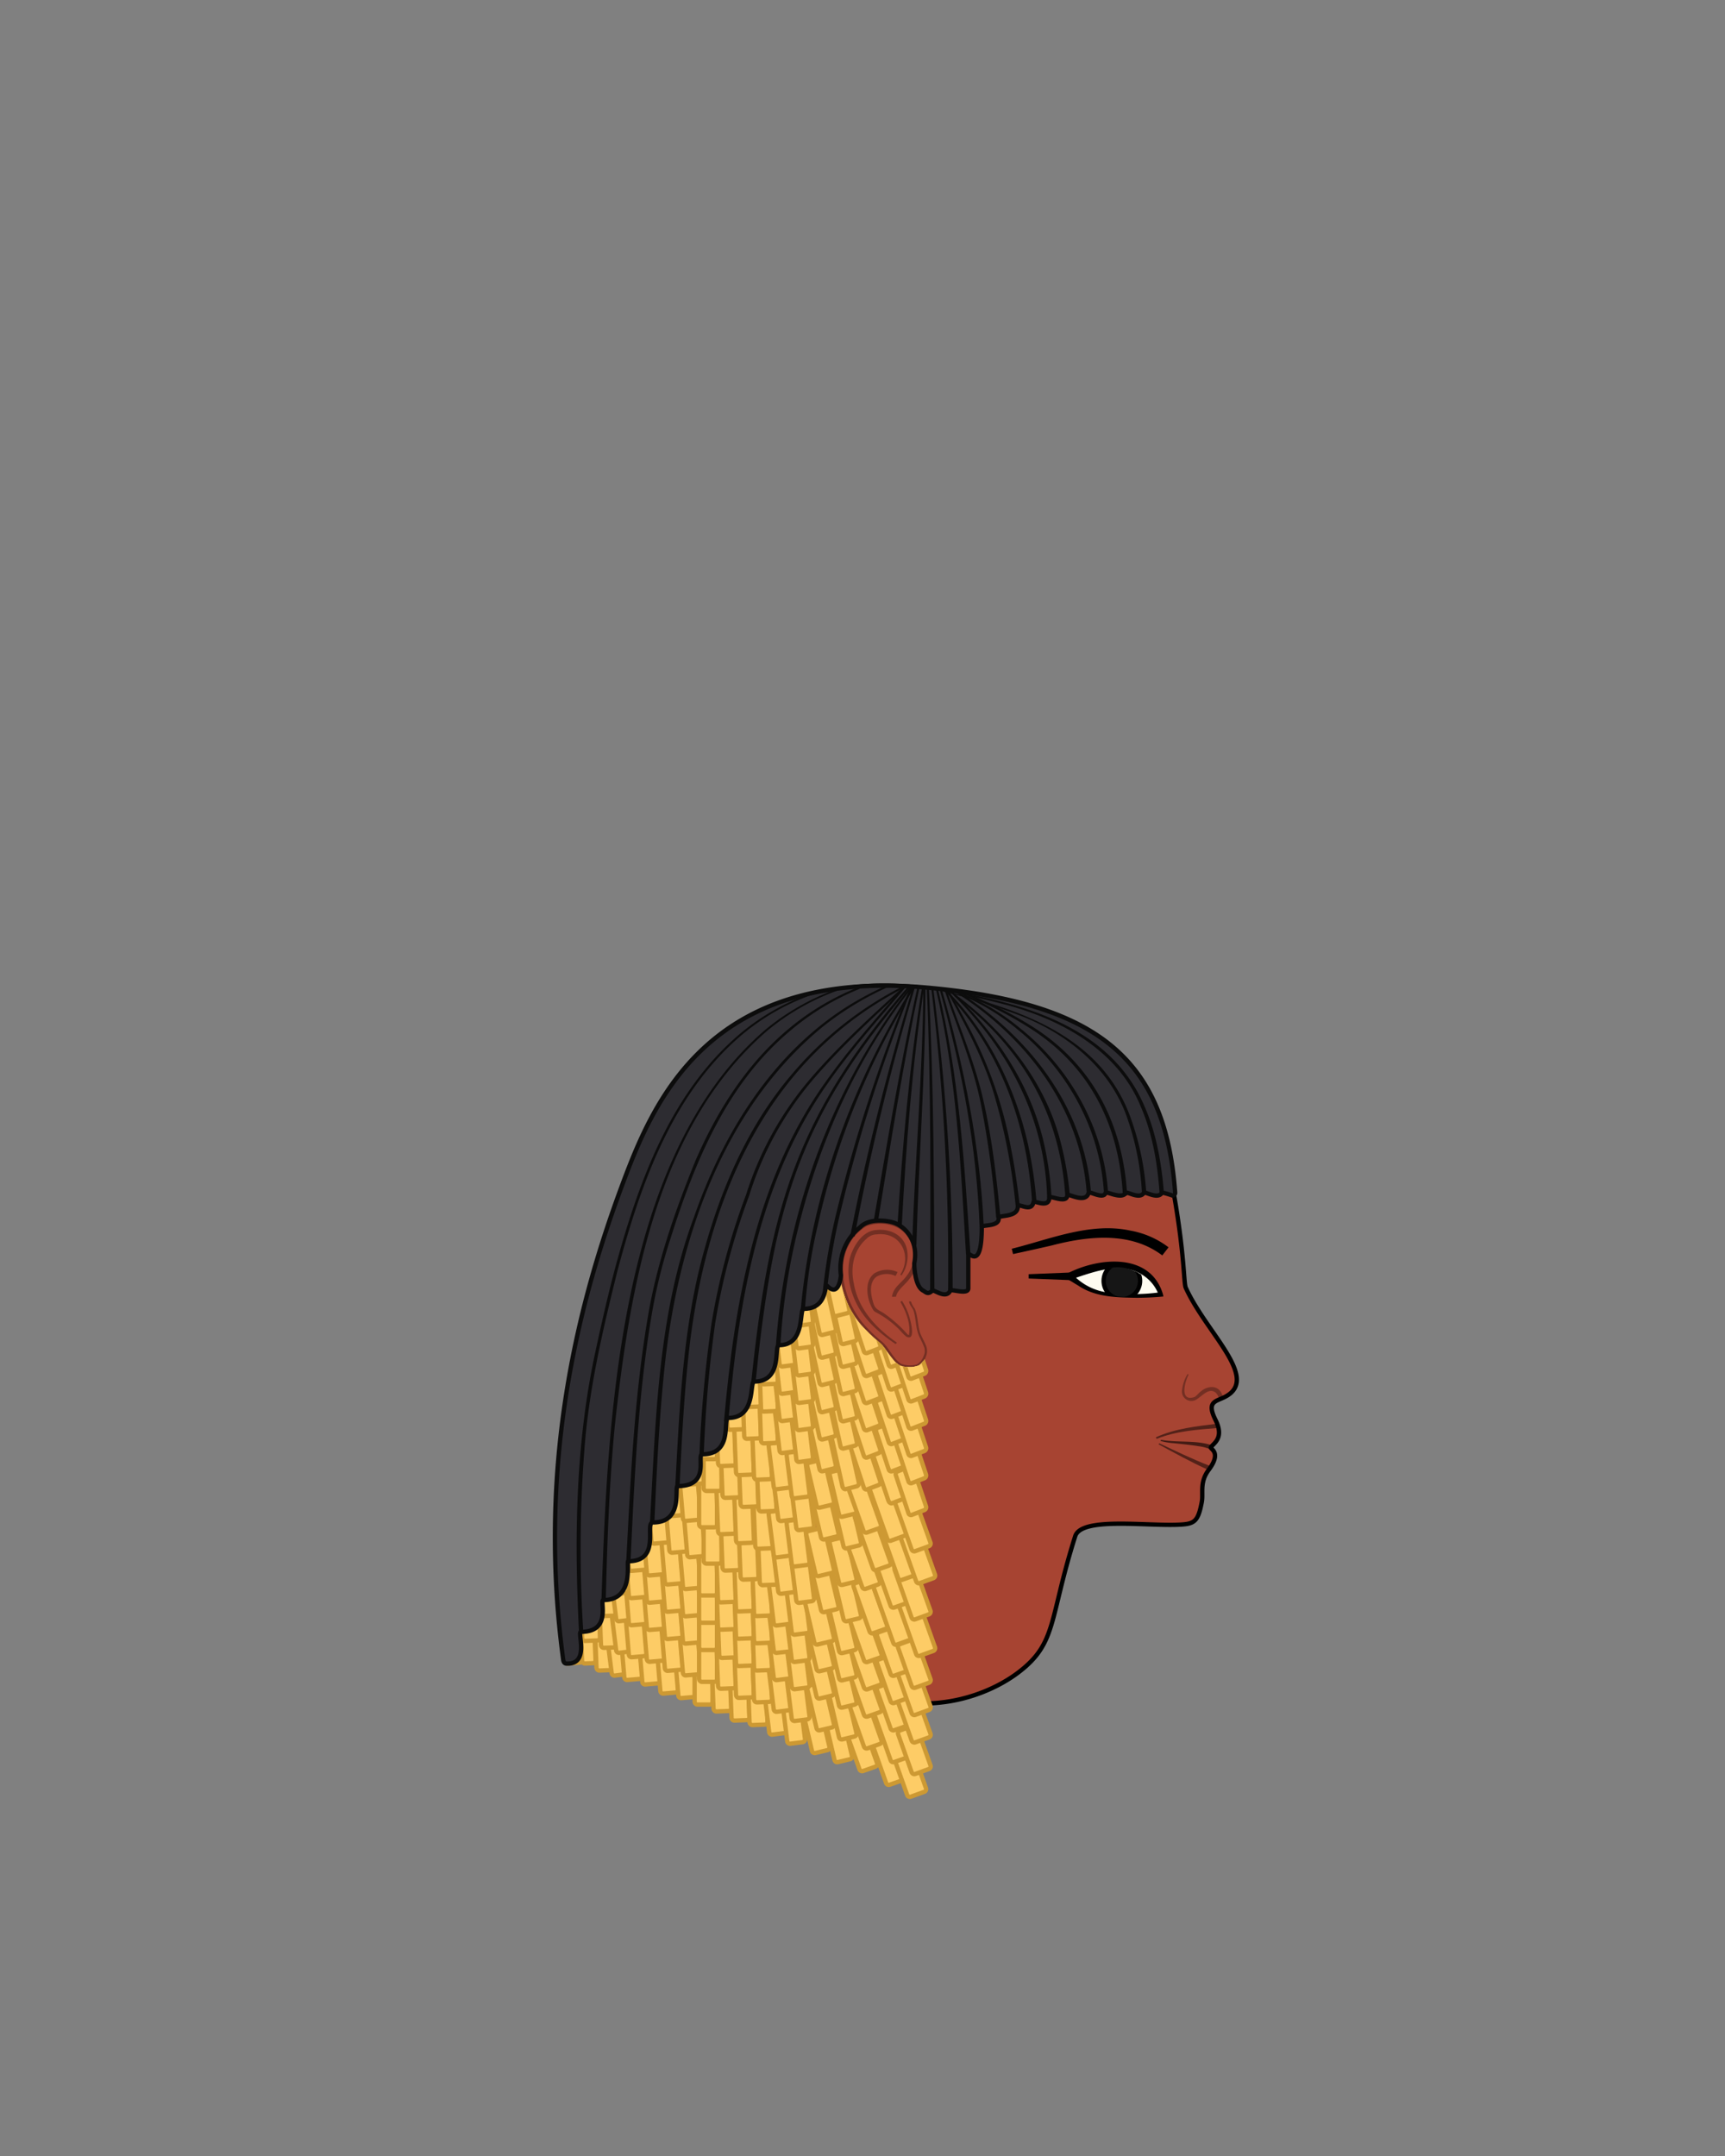 <svg xmlns="http://www.w3.org/2000/svg" xmlns:xlink="http://www.w3.org/1999/xlink" viewBox="0 0 400 500"><rect x="0" y="0" width="400" height="500" fill="#808080" stroke="none"/><defs><style>.cls-1{fill:none;}.cls-2{fill:#a74432;}.cls-2,.cls-8{stroke:#000;}.cls-10,.cls-11,.cls-2,.cls-8{stroke-miterlimit:10;}.cls-3{opacity:0.6;}.cls-4{opacity:0.5;}.cls-5{opacity:0.31;}.cls-6{fill:#fefcf0;}.cls-7{clip-path:url(#clip-path);}.cls-8{fill:#161616;}.cls-9{clip-path:url(#clip-path-2);}.cls-10{fill:#fdcc66;stroke:#cd9933;}.cls-11{fill:#2d2c31;stroke:#0c0c0c;}.cls-12{fill:#0c0c0c;}</style><clipPath id="clip-path"><path class="cls-1" d="M248,296s8.87-2.34,11.62-2.11c6.34.53,9.51,6.34,9.51,6.34s-8.45,1.59-14.79-.53C252.63,299.11,248,296,248,296Z"/></clipPath><clipPath id="clip-path-2"><path class="cls-1" d="M118.5,392.27l73.61-108.58,6.27,1.2c-1.84,1.84-5.58,6.41-2.53,15.65,1.77,5.37,5.56,8.63,7.6,10.37.39.34.7.61.91.81a15.37,15.37,0,0,1,1.31,1.72c1,1.34,1.94,2.74,3,3.22a5.78,5.78,0,0,0,2.22.37,5.25,5.25,0,0,0,2.14-.38,5.1,5.1,0,0,0,2-3l1.17.27,3.62,111.58Z"/></clipPath></defs><g id="Layer_2" data-name="Layer 2"><g id="Male_Poses" data-name="Male Poses"><g id="Head_copy_3" data-name="Head copy 3"><path id="head_round" data-name="head round" class="cls-2" d="M249.32,356.27c1.42-4.51,16.16-2.33,24.07-2.68,3.58-.16,4.42-.67,5.29-5.28.38-2.05-.56-4.55,1.58-7.4,3.17-4.23.23-4.83.53-5.29.61-.92,3.17-2.11,1.06-6.34s0-4.22,2.11-5.28c8.45-4.23-4.23-14.8-9-25.36-.49-1.08-.25-7.25-2.65-21.14-3.65-21.17-5.28-27.48-22.19-38-10.4-6.51-29.07-10.23-41.34-10.83-10.59-.52-20.43.94-29.46,6.6-8.51,5.32-12.69,9.51-19,21.13-8,14.75-7.1,31.95-.14,46.35,3.54,7.32,9.29,13.61,14.21,20.23,4.29,5.76,9.12,11.15,13.11,17.1a11.64,11.64,0,0,1,1.41,8.14c-1.94,8.73-4,15.8-6.39,24.43,0,3.17,4.22,10.57,11.62,15.85,15.5,11.08,33,6.18,42-.64S243.21,375.61,249.32,356.27Z"/><g id="face"><g id="mouth"><g class="cls-3"><path d="M269.23,333.91c3.82.72,8,0,11.78,1.27l-.44.89a11.14,11.14,0,0,0-2.69-.69c-1.67-.28-4.12-.52-5.83-.7a15.57,15.57,0,0,1-2.95-.51l.13-.26Z"/></g><g class="cls-4"><path d="M280.07,340.84c-3.91-1.77-7.63-3.84-11.4-5.88l.13-.25c3.84,1.81,7.7,3.68,11.65,5.21l-.38.92Z"/></g><g class="cls-4"><path d="M282.47,331.16c-4.78.39-9.78.7-14.27,2.53l-.18-.36c4.5-2.05,9.51-2.57,14.38-3.17l.07,1Z"/></g></g><g class="cls-5"><path d="M275.63,318.78c-.92,1.75-2.15,6.33,1.32,5.22.51-.25.94-.9,1.44-1.26,1.51-1.35,3.95-1.67,4.93.5a3.14,3.14,0,0,1,.32,1.18h-1a2.55,2.55,0,0,0-.7-1.41c-1.65-1.4-3.28.92-4.7,1.66a2.19,2.19,0,0,1-3.16-2.14,9.26,9.26,0,0,1,1.3-3.88l.25.13Z"/></g><path d="M269.49,291.13c-7.33-5.55-17.14-4.51-25.58-2.3-3,.69-6,1.36-9,2l-.3-1.23c8.8-2.19,18.29-6.23,27.5-4.21a20.54,20.54,0,0,1,8.86,3.88l-1.47,1.89Z"/><g id="eye"><path class="cls-6" d="M248,296s6.85-3,11.62-2.64c7.93.53,9.51,6.87,9.51,6.87a48,48,0,0,1-14.79-.53C251.74,299.09,248,296,248,296Z"/><path d="M247.22,295.88c.08-.43.46-.65.84-.83,7.22-3.5,18.72-4.44,21.59,5.05l.13.57c-2.06.21-4.11.29-6.16.3-4.67-.06-9.67-.13-13.66-2.87-.75-.44-1.54-.94-2.29-1.38a.89.89,0,0,1-.45-.84Zm1.62.23a.72.72,0,0,0-.24-.68,5.55,5.55,0,0,0,.42.42,13.44,13.44,0,0,0,9.08,4,44,44,0,0,0,11-.17l-.42.61a9.1,9.1,0,0,0-3.46-4.43c-5-3.46-11.28-1-16.52.73l-.17.06-.09,0a.72.72,0,0,0,.4-.61Z"/><polygon points="238.52 295.5 248.03 295.12 248.03 296.87 238.52 296.5 238.52 295.5 238.52 295.5"/><g class="cls-7"><circle class="cls-8" cx="260.14" cy="297.05" r="4.23"/></g></g><g id="ear"><g class="cls-5"><path d="M206.84,300.75c.27-2.18,2.07-3.12,3.23-4.65a7.58,7.58,0,0,0,.26-9.44c-2-2.85-6.22-3.45-9.33-2.32a10.73,10.73,0,0,0-3.7,3.55c-3.8,6.16-1.21,14.5,3.33,19.58a38.12,38.12,0,0,0,3.91,3.7c1.71,1.49,2.49,3.8,4.35,5.08a5.65,5.65,0,0,0,3.74.16,3.6,3.6,0,0,0,1.53-1.9,2.68,2.68,0,0,0,0-2.42c-.31-.82-.77-1.6-1.13-2.45-.67-1.74-.63-3.59-1.09-5.34-.22-1-1-1.43-1.15-2.49h.44a6.08,6.08,0,0,0,.89,1.68c.83,1.88.61,4.09,1.37,5.95.35.81.81,1.6,1.16,2.46a3.28,3.28,0,0,1,0,2.82,4,4,0,0,1-1.82,2.2,6.46,6.46,0,0,1-2.82.23c-2-.09-3.11-2.08-4.18-3.5-1.51-2.32-3.92-3.62-5.69-5.74A21.21,21.21,0,0,1,197,303.4c-2.38-4.87-3.44-11.13-.35-15.94a11.29,11.29,0,0,1,4-3.88c3.56-1.32,8-.6,10.36,2.54a8.51,8.51,0,0,1-.23,10.6c-.95,1.27-2.77,2.5-3,4Z"/></g><g class="cls-5"><path d="M207.65,295.91a4.8,4.8,0,0,0-4.42.18c-1.8,1.36-1.32,4.16-.72,6.08.45,1.63,1.5,1.69,2.66,2.54a30,30,0,0,1,5.29,4.77.65.65,0,0,0,.32.11c-.05,0-.07,0,0,0,.44-2.57-.7-5.46-2-7.67l.37-.25a13.93,13.93,0,0,1,1.73,3.76c.29.95,1.55,5.7-.7,4.55-.87-.64-1.43-1.5-2.22-2.19a21.94,21.94,0,0,0-4.89-3.48,1.54,1.54,0,0,1-.51-.4c-1.53-2.31-2.35-6.72.21-8.62a5.72,5.72,0,0,1,5.36-.28l-.44.89Z"/></g><g class="cls-5"><path d="M208.78,295.57c2.81-4.44,0-10-5.51-9.3a3.39,3.39,0,0,0-2.33,1c-3,2.62-3.78,6.62-2.95,10.39,1,5.93,5.25,10.43,10,13.72l-.32.32c-3.16-2.16-6.39-4.79-8.44-8.25s-3.06-7.71-2.17-11.67c.79-2.82,2.94-6.31,6.08-6.52,3.33-.42,6.62,1.27,7.21,4.7a7.78,7.78,0,0,1-1.32,5.84l-.29-.23Z"/></g></g></g><g id="noble_wig_1" data-name="noble wig 1"><g id="wig_1_-_big_strands" data-name="wig 1 - big strands"><g class="cls-9"><g id="gold_beads_backup" data-name="gold beads backup"><g id="gold_bead_row" data-name="gold bead row"><path class="cls-10" d="M133.63,374.9l-2.86.25a.64.64,0,0,0-.58.71l.8,9.36a.64.64,0,0,0,.69.59l2.86-.25a.65.65,0,0,0,.59-.7l-.8-9.37A.65.65,0,0,0,133.63,374.9Z"/><rect class="cls-10" x="134.75" y="375.06" width="3.13" height="10.7" rx="0.64" transform="translate(-14.93 5.69) rotate(-2.27)"/><rect class="cls-10" x="138.1" y="376.68" width="4.15" height="10.7" rx="0.64" transform="translate(-14.99 5.84) rotate(-2.27)"/><path class="cls-10" d="M144.06,377.6l-2.83.36a.65.65,0,0,0-.56.74l1.17,9.31a.65.65,0,0,0,.73.57l2.82-.36a.67.67,0,0,0,.57-.74l-1.17-9.31A.65.65,0,0,0,144.06,377.6Z"/><path class="cls-10" d="M147.42,378.69l-2.86.25a.64.64,0,0,0-.58.7l.79,9.36a.66.66,0,0,0,.7.6l2.86-.25a.65.65,0,0,0,.58-.71l-.8-9.36A.64.64,0,0,0,147.42,378.69Z"/><path class="cls-10" d="M151.59,379.74l-2.85.25a.65.65,0,0,0-.59.71l.8,9.36a.64.64,0,0,0,.7.59l2.85-.25a.64.64,0,0,0,.59-.7l-.8-9.36A.65.65,0,0,0,151.59,379.74Z"/><path class="cls-10" d="M155.77,381.85l-2.86.25a.64.64,0,0,0-.58.7l.8,9.37a.65.65,0,0,0,.69.59l2.86-.25a.65.65,0,0,0,.58-.71l-.8-9.36A.64.64,0,0,0,155.77,381.85Z"/><path class="cls-10" d="M159.94,382.9l-2.85.25a.65.65,0,0,0-.59.71l.8,9.36a.64.64,0,0,0,.7.59l2.85-.25a.64.64,0,0,0,.59-.7l-.8-9.36A.65.65,0,0,0,159.94,382.9Z"/><rect class="cls-10" x="161.07" y="384.61" width="4.15" height="10.7" rx="0.64"/><rect class="cls-10" x="165.24" y="386.17" width="4.15" height="10.7" rx="0.64" transform="translate(-15.35 6.92) rotate(-2.27)"/><rect class="cls-10" x="169.42" y="388.28" width="4.15" height="10.7" rx="0.64" transform="translate(-15.43 7.09) rotate(-2.27)"/><rect class="cls-10" x="173.6" y="389.33" width="4.15" height="10.7" rx="0.64" transform="translate(-15.47 7.25) rotate(-2.27)"/><path class="cls-10" d="M180.59,391.3l-2.82.36a.67.67,0,0,0-.57.74l1.17,9.31a.65.65,0,0,0,.73.57l2.83-.36a.65.65,0,0,0,.56-.74l-1.17-9.31A.65.65,0,0,0,180.59,391.3Z"/><path class="cls-10" d="M184.77,393.41l-2.83.36a.66.66,0,0,0-.56.74l1.17,9.31a.65.65,0,0,0,.73.57l2.82-.36a.67.67,0,0,0,.57-.74L185.5,394A.65.65,0,0,0,184.77,393.41Z"/><path class="cls-10" d="M189.41,395.47l-2.78.66a.66.66,0,0,0-.48.79l2.14,9.14a.65.65,0,0,0,.79.48l2.77-.66a.65.65,0,0,0,.48-.79L190.19,396A.64.64,0,0,0,189.41,395.47Z"/><path class="cls-10" d="M194.63,397.58l-2.78.66a.66.66,0,0,0-.48.79l2.14,9.13a.65.65,0,0,0,.79.49l2.77-.66a.65.65,0,0,0,.48-.79l-2.14-9.14A.64.64,0,0,0,194.63,397.58Z"/><path class="cls-10" d="M199.39,399.65l-2.84,1a.66.66,0,0,0-.39.84l3.14,8.83a.65.65,0,0,0,.83.4l2.84-1a.66.66,0,0,0,.4-.84L200.23,400A.65.65,0,0,0,199.39,399.65Z"/><path class="cls-10" d="M205.57,402.83l-2.84,1a.66.66,0,0,0-.39.84l3.14,8.84a.64.64,0,0,0,.83.39l2.85-1a.66.66,0,0,0,.39-.84l-3.14-8.83A.66.66,0,0,0,205.57,402.83Z"/><path class="cls-10" d="M210.75,405.47l-3.14,1.13a.67.67,0,0,0-.39.85l3.14,8.83a.65.65,0,0,0,.83.4l3.14-1.14a.66.66,0,0,0,.39-.84l-3.14-8.84A.64.64,0,0,0,210.75,405.47Z"/></g><g id="gold_bead_row-2" data-name="gold bead row"><path class="cls-10" d="M134.13,369.68l-3.34.29a.65.65,0,0,0-.58.71L131,380a.64.64,0,0,0,.69.59l3.34-.29a.66.66,0,0,0,.59-.71l-.8-9.36A.65.65,0,0,0,134.13,369.68Z"/><rect class="cls-10" x="134.77" y="369.81" width="4.15" height="10.7" rx="0.64" transform="translate(-14.73 5.7) rotate(-2.27)"/><rect class="cls-10" x="139.15" y="371.41" width="4.15" height="10.7" rx="0.64" transform="translate(-14.79 5.88) rotate(-2.27)"/><path class="cls-10" d="M145.1,372.33l-2.82.36a.67.67,0,0,0-.57.74l1.17,9.31a.66.66,0,0,0,.73.57l2.83-.36a.66.66,0,0,0,.56-.74l-1.17-9.31A.65.65,0,0,0,145.1,372.33Z"/><path class="cls-10" d="M148.46,373.42l-2.85.25a.64.64,0,0,0-.59.7l.8,9.36a.65.65,0,0,0,.7.6l2.85-.25a.66.66,0,0,0,.59-.71l-.8-9.36A.65.65,0,0,0,148.46,373.42Z"/><path class="cls-10" d="M152.64,374.47l-2.86.25a.66.66,0,0,0-.59.71l.8,9.36a.65.65,0,0,0,.7.59l2.86-.25a.64.64,0,0,0,.58-.7l-.8-9.36A.65.65,0,0,0,152.64,374.47Z"/><path class="cls-10" d="M156.81,376.58l-2.85.25a.65.65,0,0,0-.59.7l.8,9.37a.65.65,0,0,0,.7.59l2.85-.25a.65.65,0,0,0,.59-.71l-.8-9.36A.65.65,0,0,0,156.81,376.58Z"/><path class="cls-10" d="M161,377.63l-2.86.25a.64.64,0,0,0-.58.71l.8,9.36a.64.64,0,0,0,.69.59l2.86-.24a.66.66,0,0,0,.58-.71l-.8-9.36A.65.65,0,0,0,161,377.63Z"/><rect class="cls-10" x="162.11" y="379.34" width="4.15" height="10.7" rx="0.64"/><rect class="cls-10" x="166.29" y="380.9" width="4.15" height="10.7" rx="0.64" transform="translate(-15.14 6.96) rotate(-2.27)"/><rect class="cls-10" x="170.46" y="383.01" width="4.15" height="10.7" rx="0.64" transform="translate(-15.22 7.13) rotate(-2.27)"/><rect class="cls-10" x="174.64" y="384.06" width="4.15" height="10.7" rx="0.64" transform="translate(-15.26 7.29) rotate(-2.27)"/><path class="cls-10" d="M181.64,386l-2.83.36a.65.65,0,0,0-.56.74l1.17,9.31a.65.65,0,0,0,.73.57l2.82-.36a.67.67,0,0,0,.57-.74l-1.17-9.31A.66.66,0,0,0,181.64,386Z"/><path class="cls-10" d="M185.81,388.14l-2.82.36a.67.67,0,0,0-.57.74l1.17,9.31a.66.66,0,0,0,.73.57l2.83-.36a.66.66,0,0,0,.56-.74l-1.17-9.31A.65.65,0,0,0,185.81,388.14Z"/><path class="cls-10" d="M190.45,390.2l-2.77.66a.66.66,0,0,0-.49.79l2.15,9.14a.64.64,0,0,0,.78.48l2.77-.66a.66.66,0,0,0,.49-.79l-2.14-9.13A.65.65,0,0,0,190.45,390.2Z"/><path class="cls-10" d="M195.67,392.31l-2.77.66a.66.66,0,0,0-.49.79l2.15,9.13a.64.64,0,0,0,.78.49l2.77-.66a.66.66,0,0,0,.49-.79l-2.15-9.14A.64.64,0,0,0,195.67,392.31Z"/><path class="cls-10" d="M200.44,394.38l-2.85,1a.66.66,0,0,0-.39.84l3.14,8.83a.66.66,0,0,0,.84.4l2.84-1a.66.66,0,0,0,.39-.84l-3.14-8.84A.64.64,0,0,0,200.44,394.38Z"/><path class="cls-10" d="M206,395.81l-2.84,1a.66.66,0,0,0-.39.84l3.76,10.59a.65.65,0,0,0,.84.39l2.84-1a.66.66,0,0,0,.39-.84l-3.76-10.58A.66.66,0,0,0,206,395.81Z"/><path class="cls-10" d="M211.79,400.2l-3.14,1.13a.68.68,0,0,0-.39.85L211.4,411a.66.66,0,0,0,.84.4l3.13-1.14a.66.66,0,0,0,.4-.84l-3.15-8.84A.64.64,0,0,0,211.79,400.2Z"/></g><g id="gold_bead_row-3" data-name="gold bead row"><rect class="cls-10" x="139.15" y="364.04" width="4.15" height="10.7" rx="0.64" transform="translate(-14.49 5.87) rotate(-2.27)"/><path class="cls-10" d="M145.1,365l-2.82.36a.67.67,0,0,0-.57.74l1.17,9.31a.65.65,0,0,0,.73.57l2.83-.36a.66.66,0,0,0,.56-.74l-1.17-9.31A.65.65,0,0,0,145.1,365Z"/><path class="cls-10" d="M148.46,366l-2.85.25a.65.65,0,0,0-.59.7l.8,9.37a.65.65,0,0,0,.7.59l2.85-.25A.66.66,0,0,0,150,376l-.8-9.36A.65.65,0,0,0,148.46,366Z"/><path class="cls-10" d="M152.64,367.09l-2.86.25a.66.66,0,0,0-.59.71l.8,9.36a.65.65,0,0,0,.7.59l2.86-.24a.66.66,0,0,0,.58-.71l-.8-9.36A.65.65,0,0,0,152.64,367.09Z"/><path class="cls-10" d="M156.81,369.2l-2.85.25a.65.65,0,0,0-.59.71l.8,9.36a.64.64,0,0,0,.7.59l2.85-.25a.64.64,0,0,0,.59-.7l-.8-9.36A.66.66,0,0,0,156.81,369.2Z"/><path class="cls-10" d="M161,370.25l-2.86.25a.64.64,0,0,0-.58.71l.8,9.36a.65.65,0,0,0,.69.6l2.86-.25a.65.65,0,0,0,.58-.71l-.8-9.36A.65.65,0,0,0,161,370.25Z"/><rect class="cls-10" x="162.11" y="371.96" width="4.15" height="10.7" rx="0.64"/><rect class="cls-10" x="166.29" y="373.52" width="4.15" height="10.7" rx="0.64" transform="matrix(1, -0.04, 0.04, 1, -14.85, 6.95)"/><rect class="cls-10" x="170.46" y="375.63" width="4.15" height="10.7" rx="0.64" transform="translate(-14.93 7.12) rotate(-2.27)"/><rect class="cls-10" x="174.64" y="376.68" width="4.15" height="10.7" rx="0.64" transform="translate(-14.97 7.29) rotate(-2.27)"/><path class="cls-10" d="M181.64,378.65l-2.83.36a.65.65,0,0,0-.56.74l1.17,9.31a.65.65,0,0,0,.73.57l2.82-.36a.67.67,0,0,0,.57-.74l-1.17-9.31A.67.67,0,0,0,181.64,378.65Z"/><path class="cls-10" d="M185.81,380.76l-2.82.36a.67.67,0,0,0-.57.74l1.17,9.31a.65.65,0,0,0,.73.57l2.83-.36a.66.66,0,0,0,.56-.74l-1.17-9.31A.65.65,0,0,0,185.81,380.76Z"/><path class="cls-10" d="M190.45,382.82l-2.77.66a.67.67,0,0,0-.49.8l2.15,9.13a.65.65,0,0,0,.78.49l2.77-.67a.66.66,0,0,0,.49-.79l-2.14-9.13A.66.66,0,0,0,190.45,382.82Z"/><path class="cls-10" d="M195.67,384.93l-2.77.66a.66.66,0,0,0-.49.79l2.15,9.14a.64.64,0,0,0,.78.48l2.77-.66a.66.66,0,0,0,.49-.79l-2.15-9.13A.64.64,0,0,0,195.67,384.93Z"/><path class="cls-10" d="M200.44,387l-2.85,1a.66.66,0,0,0-.39.84l3.14,8.83a.65.65,0,0,0,.84.4l2.84-1a.66.66,0,0,0,.39-.84l-3.14-8.83A.65.65,0,0,0,200.44,387Z"/><path class="cls-10" d="M206.62,390.18l-2.84,1a.67.67,0,0,0-.4.85l3.14,8.83a.67.67,0,0,0,.84.4l2.84-1a.67.67,0,0,0,.39-.85l-3.14-8.83A.65.65,0,0,0,206.62,390.18Z"/><path class="cls-10" d="M211.79,392.82,208.65,394a.66.66,0,0,0-.39.84l3.14,8.83a.66.66,0,0,0,.84.4l3.13-1.14a.66.66,0,0,0,.4-.84l-3.15-8.83A.64.64,0,0,0,211.79,392.82Z"/></g><g id="gold_bead_row-4" data-name="gold bead row"><path class="cls-10" d="M145.1,358.63l-2.82.36a.66.66,0,0,0-.57.74l1.17,9.31a.66.66,0,0,0,.73.57l2.83-.37a.65.65,0,0,0,.56-.73l-1.17-9.31A.65.65,0,0,0,145.1,358.63Z"/><path class="cls-10" d="M148.46,359.72l-2.85.24a.65.65,0,0,0-.59.71l.8,9.36a.65.65,0,0,0,.7.6l2.85-.25a.66.66,0,0,0,.59-.71l-.8-9.36A.64.64,0,0,0,148.46,359.72Z"/><path class="cls-10" d="M152.64,360.77l-2.86.25a.66.66,0,0,0-.59.71l.8,9.36a.65.65,0,0,0,.7.59l2.86-.25a.65.65,0,0,0,.58-.71l-.8-9.36A.64.64,0,0,0,152.64,360.77Z"/><path class="cls-10" d="M156.81,362.88l-2.85.25a.64.64,0,0,0-.59.7l.8,9.36a.65.65,0,0,0,.7.6l2.85-.25a.65.65,0,0,0,.59-.71l-.8-9.36A.65.65,0,0,0,156.81,362.88Z"/><path class="cls-10" d="M161,363.93l-2.86.25a.64.64,0,0,0-.58.71l.8,9.36a.64.64,0,0,0,.69.59l2.86-.25a.64.64,0,0,0,.58-.7l-.8-9.36A.65.65,0,0,0,161,363.93Z"/><rect class="cls-10" x="162.11" y="365.64" width="4.15" height="10.7" rx="0.64"/><rect class="cls-10" x="166.29" y="367.2" width="4.15" height="10.7" rx="0.64" transform="translate(-14.6 6.95) rotate(-2.27)"/><rect class="cls-10" x="170.46" y="369.31" width="4.15" height="10.7" rx="0.64" transform="translate(-14.68 7.11) rotate(-2.27)"/><rect class="cls-10" x="174.64" y="370.36" width="4.15" height="10.7" rx="0.64" transform="translate(-14.72 7.28) rotate(-2.27)"/><path class="cls-10" d="M181.64,372.33l-2.83.36a.65.65,0,0,0-.56.74l1.17,9.31a.65.65,0,0,0,.73.57L183,383a.67.67,0,0,0,.57-.74l-1.17-9.31A.66.66,0,0,0,181.64,372.33Z"/><path class="cls-10" d="M185.81,374.44l-2.82.36a.66.66,0,0,0-.57.74l1.17,9.31a.66.66,0,0,0,.73.57l2.83-.37a.65.65,0,0,0,.56-.73L186.54,375A.65.65,0,0,0,185.81,374.44Z"/><path class="cls-10" d="M190.45,376.5l-2.77.66a.66.66,0,0,0-.49.79l2.15,9.13a.64.64,0,0,0,.78.49l2.77-.66a.66.66,0,0,0,.49-.79L191.24,377A.65.65,0,0,0,190.45,376.5Z"/><path class="cls-10" d="M195.67,378.6l-2.77.67a.66.66,0,0,0-.49.79l2.15,9.13a.64.64,0,0,0,.78.49l2.77-.66a.67.67,0,0,0,.49-.8l-2.15-9.13A.65.65,0,0,0,195.67,378.6Z"/><path class="cls-10" d="M200.44,380.67l-2.85,1a.68.68,0,0,0-.39.85l3.14,8.83a.66.66,0,0,0,.84.4l2.84-1a.67.67,0,0,0,.39-.85l-3.14-8.83A.65.65,0,0,0,200.44,380.67Z"/><path class="cls-10" d="M206.62,383.86l-2.84,1a.66.66,0,0,0-.4.84l3.14,8.84a.65.65,0,0,0,.84.39l2.84-1a.66.66,0,0,0,.39-.84l-3.14-8.83A.65.65,0,0,0,206.62,383.86Z"/><path class="cls-10" d="M211.79,386.49l-3.14,1.14a.66.66,0,0,0-.39.84l3.14,8.84a.65.65,0,0,0,.84.39l3.13-1.13a.67.67,0,0,0,.4-.85l-3.15-8.83A.65.65,0,0,0,211.79,386.49Z"/></g><g id="gold_bead_row-5" data-name="gold bead row"><path class="cls-10" d="M148.46,353.39l-2.85.25a.65.65,0,0,0-.59.71l.8,9.36a.64.64,0,0,0,.7.59l2.85-.25a.65.65,0,0,0,.59-.7l-.8-9.36A.66.66,0,0,0,148.46,353.39Z"/><path class="cls-10" d="M152.64,354.45l-2.86.24a.66.66,0,0,0-.59.71l.8,9.36a.66.66,0,0,0,.7.6l2.86-.25a.65.65,0,0,0,.58-.71l-.8-9.36A.63.63,0,0,0,152.64,354.45Z"/><path class="cls-10" d="M156.81,356.55l-2.85.25a.65.65,0,0,0-.59.71l.8,9.36a.64.64,0,0,0,.7.59l2.85-.24a.66.66,0,0,0,.59-.71l-.8-9.36A.66.66,0,0,0,156.81,356.55Z"/><path class="cls-10" d="M161,357.61l-2.86.25a.64.64,0,0,0-.58.7l.8,9.36a.65.65,0,0,0,.69.6l2.86-.25a.65.65,0,0,0,.58-.71l-.8-9.36A.64.64,0,0,0,161,357.61Z"/><rect class="cls-10" x="162.11" y="359.31" width="4.15" height="10.7" rx="0.64"/><rect class="cls-10" x="166.29" y="360.87" width="4.15" height="10.7" rx="0.64" transform="translate(-14.35 6.94) rotate(-2.27)"/><rect class="cls-10" x="170.46" y="362.98" width="4.15" height="10.7" rx="0.64" transform="translate(-14.43 7.11) rotate(-2.27)"/><rect class="cls-10" x="174.64" y="364.04" width="4.15" height="10.7" rx="0.64" transform="translate(-14.47 7.28) rotate(-2.27)"/><path class="cls-10" d="M181.64,366l-2.83.36a.64.64,0,0,0-.56.73l1.17,9.31a.65.65,0,0,0,.73.57l2.82-.36a.65.65,0,0,0,.57-.73l-1.17-9.31A.65.65,0,0,0,181.64,366Z"/><path class="cls-10" d="M185.81,368.11l-2.82.37a.65.65,0,0,0-.57.73l1.17,9.31a.65.65,0,0,0,.73.57l2.83-.36a.66.66,0,0,0,.56-.74l-1.17-9.31A.65.65,0,0,0,185.81,368.11Z"/><path class="cls-10" d="M190.45,370.17l-3.28.79a.65.65,0,0,0-.48.79l2.14,9.13a.66.66,0,0,0,.79.49l3.27-.78a.67.67,0,0,0,.49-.8l-2.14-9.13A.67.67,0,0,0,190.45,370.17Z"/><path class="cls-10" d="M195.67,372.28l-2.77.66a.67.67,0,0,0-.49.8l2.15,9.13a.65.65,0,0,0,.78.49l2.77-.67a.66.66,0,0,0,.49-.79l-2.15-9.13A.65.65,0,0,0,195.67,372.28Z"/><path class="cls-10" d="M200.44,374.35l-2.85,1a.66.66,0,0,0-.39.84l3.14,8.84a.65.65,0,0,0,.84.39l2.84-1a.66.66,0,0,0,.39-.84l-3.14-8.83A.65.65,0,0,0,200.44,374.35Z"/><path class="cls-10" d="M206.62,377.54l-2.84,1a.66.66,0,0,0-.4.84l3.14,8.83a.67.67,0,0,0,.84.4l2.84-1a.66.66,0,0,0,.39-.84l-3.14-8.84A.64.64,0,0,0,206.62,377.54Z"/><path class="cls-10" d="M211.79,380.17l-3.14,1.14a.66.66,0,0,0-.39.84L211.4,391a.66.66,0,0,0,.84.4l3.13-1.14a.66.66,0,0,0,.4-.84l-3.15-8.83A.65.65,0,0,0,211.79,380.17Z"/></g><g id="gold_bead_row-6" data-name="gold bead row"><path class="cls-10" d="M153.68,347.07l-2.86.25a.64.64,0,0,0-.58.7l.8,9.36a.65.65,0,0,0,.69.6l2.86-.25a.66.66,0,0,0,.59-.71l-.8-9.36A.65.65,0,0,0,153.68,347.07Z"/><path class="cls-10" d="M157.85,349.18l-2.85.24a.66.66,0,0,0-.59.71l.8,9.36a.66.66,0,0,0,.7.6l2.85-.25a.65.65,0,0,0,.59-.71l-.8-9.36A.64.64,0,0,0,157.85,349.18Z"/><path class="cls-10" d="M162,350.23l-2.85.25a.65.65,0,0,0-.59.71l.8,9.36a.64.64,0,0,0,.7.59l2.85-.25a.66.66,0,0,0,.59-.71l-.8-9.36A.65.65,0,0,0,162,350.23Z"/><rect class="cls-10" x="163.16" y="351.93" width="4.15" height="10.7" rx="0.64"/><rect class="cls-10" x="167.33" y="353.5" width="4.15" height="10.7" rx="0.64" transform="translate(-14.05 6.98) rotate(-2.27)"/><rect class="cls-10" x="171.51" y="355.6" width="4.15" height="10.7" rx="0.64" transform="translate(-14.13 7.14) rotate(-2.27)"/><rect class="cls-10" x="175.68" y="356.66" width="4.15" height="10.7" rx="0.64" transform="matrix(1, -0.04, 0.04, 1, -14.17, 7.31)"/><path class="cls-10" d="M182.68,358.63l-2.83.36a.66.66,0,0,0-.56.74l1.17,9.31a.66.66,0,0,0,.73.57l2.83-.37a.65.65,0,0,0,.56-.73l-1.17-9.31A.65.65,0,0,0,182.68,358.63Z"/><path class="cls-10" d="M186.86,360.74l-2.83.36a.64.64,0,0,0-.56.73l1.17,9.31a.64.64,0,0,0,.72.57l2.83-.36a.65.65,0,0,0,.57-.73l-1.17-9.31A.65.65,0,0,0,186.86,360.74Z"/><path class="cls-10" d="M190.9,360.25l-2.77.66a.67.67,0,0,0-.49.8l2.74,11.67a.65.65,0,0,0,.79.49l2.77-.66a.65.65,0,0,0,.48-.79l-2.74-11.68A.65.65,0,0,0,190.9,360.25Z"/><path class="cls-10" d="M196.35,363.36l-2.77.66a.66.66,0,0,0-.49.79l2.51,10.68a.66.66,0,0,0,.79.49l2.77-.66a.67.67,0,0,0,.48-.8l-2.5-10.67A.65.65,0,0,0,196.35,363.36Z"/><path class="cls-10" d="M201.19,366.15l-2.84,1a.66.66,0,0,0-.4.84l3.69,10.37a.65.65,0,0,0,.84.4l2.84-1a.66.66,0,0,0,.39-.84L202,366.55A.65.65,0,0,0,201.19,366.15Z"/><path class="cls-10" d="M206.25,366.21,203,367.39a.66.66,0,0,0-.39.84L207.14,381a.65.65,0,0,0,.83.4l3.27-1.19a.66.66,0,0,0,.4-.84l-4.55-12.79A.65.65,0,0,0,206.25,366.21Z"/><path class="cls-10" d="M211.6,369.32l-3.14,1.14a.66.66,0,0,0-.39.84l4.38,12.3a.64.64,0,0,0,.83.4l3.14-1.13a.68.68,0,0,0,.39-.85l-4.38-12.3A.65.65,0,0,0,211.6,369.32Z"/></g><g id="gold_bead_row-7" data-name="gold bead row"><path class="cls-10" d="M156.81,340.74,154,341a.65.65,0,0,0-.59.71l.8,9.36a.64.64,0,0,0,.7.59l2.85-.24a.65.65,0,0,0,.59-.71l-.8-9.36A.66.66,0,0,0,156.81,340.74Z"/><path class="cls-10" d="M161,341.8l-2.86.25a.64.64,0,0,0-.58.7l.8,9.36a.65.65,0,0,0,.69.6l2.86-.25a.65.65,0,0,0,.58-.71l-.8-9.36A.64.64,0,0,0,161,341.8Z"/><rect class="cls-10" x="162.11" y="343.5" width="4.15" height="10.7" rx="0.64"/><rect class="cls-10" x="166.29" y="345.06" width="4.15" height="10.7" rx="0.64" transform="translate(-13.72 6.93) rotate(-2.27)"/><rect class="cls-10" x="170.46" y="347.17" width="4.15" height="10.7" rx="0.64" transform="translate(-13.8 7.1) rotate(-2.27)"/><rect class="cls-10" x="174.64" y="348.23" width="4.15" height="10.7" rx="0.64" transform="matrix(1, -0.04, 0.04, 1, -13.84, 7.26)"/><path class="cls-10" d="M181.64,350.2l-2.83.36a.64.64,0,0,0-.56.73l1.17,9.31a.65.65,0,0,0,.73.57l2.82-.36a.65.65,0,0,0,.57-.73l-1.17-9.31A.66.66,0,0,0,181.64,350.2Z"/><path class="cls-10" d="M185.81,352.3l-2.82.37a.65.65,0,0,0-.57.73l1.17,9.31a.65.65,0,0,0,.73.57l2.83-.36a.66.66,0,0,0,.56-.74l-1.17-9.31A.65.65,0,0,0,185.81,352.3Z"/><path class="cls-10" d="M190.45,354.36l-3,.73a.66.66,0,0,0-.49.79l2.14,9.14a.65.65,0,0,0,.79.48l3-.72a.67.67,0,0,0,.49-.8l-2.14-9.13A.67.67,0,0,0,190.45,354.36Z"/><path class="cls-10" d="M195.67,356.47l-2.77.66a.67.67,0,0,0-.49.8l2.15,9.13a.65.65,0,0,0,.78.49l2.77-.67a.66.66,0,0,0,.49-.79L196.45,357A.65.65,0,0,0,195.67,356.47Z"/><path class="cls-10" d="M199.36,355.52l-2.84,1a.65.65,0,0,0-.39.84l3.8,10.7a.65.65,0,0,0,.84.4l2.84-1a.66.66,0,0,0,.39-.84l-3.81-10.71A.64.64,0,0,0,199.36,355.52Z"/><path class="cls-10" d="M205.42,358.37l-2.84,1a.66.66,0,0,0-.39.84l4.33,12.19a.67.67,0,0,0,.84.4l2.84-1a.66.66,0,0,0,.39-.84l-4.33-12.19A.66.66,0,0,0,205.42,358.37Z"/><path class="cls-10" d="M211,362.16l-3.14,1.14a.66.66,0,0,0-.39.84l3.92,11a.65.65,0,0,0,.84.4l3.13-1.14a.66.66,0,0,0,.4-.84l-3.93-11A.64.64,0,0,0,211,362.16Z"/></g><g id="gold_bead_row-8" data-name="gold bead row"><path class="cls-10" d="M162,333.37l-2.85.24a.66.66,0,0,0-.59.71l.8,9.36a.65.65,0,0,0,.7.6l2.85-.25a.66.66,0,0,0,.59-.71l-.8-9.36A.65.65,0,0,0,162,333.37Z"/><rect class="cls-10" x="163.16" y="335.07" width="4.15" height="10.7" rx="0.64"/><rect class="cls-10" x="167.33" y="336.63" width="4.15" height="10.7" rx="0.64" transform="translate(-13.39 6.97) rotate(-2.27)"/><rect class="cls-10" x="171.51" y="338.74" width="4.15" height="10.7" rx="0.64" transform="translate(-13.47 7.13) rotate(-2.27)"/><rect class="cls-10" x="175.68" y="339.79" width="4.15" height="10.7" rx="0.64" transform="translate(-13.51 7.3) rotate(-2.27)"/><path class="cls-10" d="M182.68,341.76l-2.83.37a.65.65,0,0,0-.56.73l1.17,9.31a.65.65,0,0,0,.73.57l2.83-.36a.66.66,0,0,0,.56-.74l-1.17-9.31A.66.66,0,0,0,182.68,341.76Z"/><path class="cls-10" d="M186.86,343.87l-2.83.36a.65.65,0,0,0-.56.74l1.17,9.31a.64.64,0,0,0,.72.57l2.83-.36a.67.67,0,0,0,.57-.74l-1.17-9.31A.67.67,0,0,0,186.86,343.87Z"/><path class="cls-10" d="M191.49,345.93l-2.77.66a.66.66,0,0,0-.48.8l2.14,9.13a.66.66,0,0,0,.79.49l2.77-.67a.64.64,0,0,0,.48-.79l-2.14-9.13A.66.66,0,0,0,191.49,345.93Z"/><path class="cls-10" d="M196.71,348l-2.77.66a.65.65,0,0,0-.48.79l2.14,9.14a.66.66,0,0,0,.79.49l2.77-.67a.66.66,0,0,0,.48-.79l-2.14-9.13A.65.65,0,0,0,196.71,348Z"/><path class="cls-10" d="M201.48,350.11l-2.84,1a.66.66,0,0,0-.4.84l4.18,11.75a.67.67,0,0,0,.84.4l2.84-1a.66.66,0,0,0,.39-.84l-4.18-11.75A.64.64,0,0,0,201.48,350.11Z"/><path class="cls-10" d="M206.71,350.61l-2.84,1a.66.66,0,0,0-.4.84L208.28,366a.65.65,0,0,0,.83.4l2.84-1a.66.66,0,0,0,.39-.85l-4.8-13.5A.65.65,0,0,0,206.71,350.61Z"/><path class="cls-10" d="M212.38,354.66l-3.13,1.14a.66.66,0,0,0-.4.84l3.6,10.1a.65.65,0,0,0,.83.4l3.14-1.14a.66.66,0,0,0,.39-.84l-3.59-10.1A.67.67,0,0,0,212.38,354.66Z"/></g><g id="gold_bead_row-9" data-name="gold bead row"><rect class="cls-10" x="162.11" y="327.69" width="4.15" height="10.7" rx="0.64"/><rect class="cls-10" x="166.29" y="329.25" width="4.15" height="10.7" rx="0.64" transform="translate(-13.1 6.92) rotate(-2.27)"/><rect class="cls-10" x="170.46" y="331.36" width="4.15" height="10.7" rx="0.64" transform="translate(-13.18 7.08) rotate(-2.27)"/><rect class="cls-10" x="174.64" y="332.42" width="4.15" height="10.7" rx="0.64" transform="translate(-13.22 7.25) rotate(-2.27)"/><path class="cls-10" d="M181.64,334.39l-2.83.36a.64.64,0,0,0-.56.73l1.17,9.31a.64.64,0,0,0,.73.57L183,345a.65.65,0,0,0,.57-.73L182.37,335A.66.66,0,0,0,181.64,334.39Z"/><path class="cls-10" d="M185.81,336.49l-2.82.37a.65.65,0,0,0-.57.73l1.17,9.31a.65.65,0,0,0,.73.57l2.83-.36a.66.66,0,0,0,.56-.74l-1.17-9.31A.65.65,0,0,0,185.81,336.49Z"/><path class="cls-10" d="M190.45,338.55l-2.77.67a.66.66,0,0,0-.49.79l2.15,9.13a.65.65,0,0,0,.78.49l2.77-.66a.67.67,0,0,0,.49-.8L191.24,339A.67.67,0,0,0,190.45,338.55Z"/><path class="cls-10" d="M195.67,340.66l-2.77.66a.67.67,0,0,0-.49.8l2.15,9.13a.65.65,0,0,0,.78.49l2.77-.67a.66.66,0,0,0,.49-.79l-2.15-9.13A.65.65,0,0,0,195.67,340.66Z"/><path class="cls-10" d="M199.82,343,197,344a.66.66,0,0,0-.39.84L200.23,355a.65.65,0,0,0,.83.4l2.81-1a.66.66,0,0,0,.39-.84l-3.61-10.15A.64.64,0,0,0,199.82,343Z"/><path class="cls-10" d="M205,341.37l-3.6,1.3a.66.66,0,0,0-.4.84l4.76,13.39a.66.66,0,0,0,.84.4l3.6-1.31a.66.66,0,0,0,.39-.84l-4.76-13.39A.64.64,0,0,0,205,341.37Z"/><path class="cls-10" d="M211,346.35l-3.14,1.14a.66.66,0,0,0-.39.84l3.92,11a.65.65,0,0,0,.84.4l3.13-1.14a.66.66,0,0,0,.4-.84l-3.93-11A.64.64,0,0,0,211,346.35Z"/></g><g id="gold_bead_row-10" data-name="gold bead row"><path class="cls-10" d="M171.56,320.77l-2.63.11a.67.67,0,0,0-.6.71l.34,9.33a.66.66,0,0,0,.65.66l2.62-.11a.68.68,0,0,0,.61-.71l-.34-9.34A.66.66,0,0,0,171.56,320.77Z"/><path class="cls-10" d="M175.46,322.88l-2.62.11a.67.67,0,0,0-.61.71l.34,9.33a.64.64,0,0,0,.65.65l2.62-.11a.66.66,0,0,0,.61-.7l-.34-9.34A.65.65,0,0,0,175.46,322.88Z"/><path class="cls-10" d="M179.36,323.93l-2.62.11a.67.67,0,0,0-.61.71l.34,9.34a.66.66,0,0,0,.65.65l2.63-.11a.67.67,0,0,0,.6-.71l-.34-9.33A.66.66,0,0,0,179.36,323.93Z"/><path class="cls-10" d="M182.82,326l-2.6.35a.68.68,0,0,0-.55.76l1.09,9.27a.64.64,0,0,0,.7.59l2.61-.36a.67.67,0,0,0,.54-.76l-1.09-9.27A.63.63,0,0,0,182.82,326Z"/><path class="cls-10" d="M186.72,328.06l-2.6.36a.68.68,0,0,0-.55.76l1.09,9.27a.64.64,0,0,0,.7.59l2.61-.36a.67.67,0,0,0,.54-.76l-1.09-9.27A.64.64,0,0,0,186.72,328.06Z"/><path class="cls-10" d="M191.05,330.13l-2.55.65a.69.69,0,0,0-.47.82l2,9.09a.62.62,0,0,0,.75.5l2.56-.65a.69.69,0,0,0,.46-.82l-2-9.09A.63.63,0,0,0,191.05,330.13Z"/><path class="cls-10" d="M195.93,332.23l-2.55.67a.76.76,0,0,0-.44.94l2.41,10.87c.1.43.45.72.79.63l2.55-.66a.78.78,0,0,0,.44-.95l-2.41-10.87A.72.72,0,0,0,195.93,332.23Z"/><path class="cls-10" d="M200.38,334.31l-2.62,1a.7.7,0,0,0-.37.87l2.92,8.8a.62.62,0,0,0,.8.41l2.62-1a.69.69,0,0,0,.38-.87l-2.92-8.79A.62.62,0,0,0,200.38,334.31Z"/><path class="cls-10" d="M205,334.31l-2.61,1a.83.83,0,0,0-.31,1.07L206,348c.16.46.55.73.88.6l2.61-1a.85.85,0,0,0,.31-1.08l-3.91-11.55C205.75,334.46,205.35,334.19,205,334.31Z"/><path class="cls-10" d="M211,340.13l-2.89,1.12a.69.69,0,0,0-.38.87l2.92,8.79a.61.61,0,0,0,.8.41l2.9-1.12a.71.71,0,0,0,.38-.87l-2.93-8.79A.6.6,0,0,0,211,340.13Z"/></g><g id="gold_bead_row-11" data-name="gold bead row"><path class="cls-10" d="M175.46,315.5l-2.62.11a.67.67,0,0,0-.61.71l.34,9.33a.66.66,0,0,0,.65.66l2.62-.11a.67.67,0,0,0,.61-.71l-.34-9.34A.65.65,0,0,0,175.46,315.5Z"/><path class="cls-10" d="M179.36,316.56l-2.62.11a.66.66,0,0,0-.61.7l.34,9.34a.65.65,0,0,0,.65.65l2.63-.11a.67.67,0,0,0,.6-.71l-.34-9.33A.64.64,0,0,0,179.36,316.56Z"/><path class="cls-10" d="M182.82,318.58l-2.6.36a.66.66,0,0,0-.55.75l1.09,9.27a.64.64,0,0,0,.7.59l2.61-.35a.68.68,0,0,0,.54-.76l-1.09-9.27A.64.64,0,0,0,182.82,318.58Z"/><path class="cls-10" d="M186.72,320.69l-2.6.35a.68.68,0,0,0-.55.76l1.09,9.27a.64.64,0,0,0,.7.59l2.61-.36a.66.66,0,0,0,.54-.76l-1.09-9.27A.63.63,0,0,0,186.72,320.69Z"/><path class="cls-10" d="M191.05,322.75l-2.55.65a.69.69,0,0,0-.47.82l2,9.09a.63.63,0,0,0,.75.51l2.56-.66a.68.68,0,0,0,.46-.82l-2-9.09A.63.63,0,0,0,191.05,322.75Z"/><path class="cls-10" d="M195.93,324.86l-2.55.65a.69.69,0,0,0-.47.82l2,9.09a.63.63,0,0,0,.76.5l2.55-.65a.69.69,0,0,0,.47-.82l-2-9.09A.63.63,0,0,0,195.93,324.86Z"/><path class="cls-10" d="M200.38,326.93l-2.62,1a.68.68,0,0,0-.37.86l2.92,8.8a.62.62,0,0,0,.8.41l2.62-1a.69.69,0,0,0,.38-.87l-2.92-8.79A.62.62,0,0,0,200.38,326.93Z"/><path class="cls-10" d="M206.16,330.12l-2.62,1a.69.69,0,0,0-.38.87l2.92,8.79a.62.62,0,0,0,.81.41l2.62-1a.71.71,0,0,0,.38-.87l-2.93-8.8A.6.6,0,0,0,206.16,330.12Z"/><path class="cls-10" d="M211,332.75l-2.89,1.12a.69.69,0,0,0-.38.87l2.92,8.79a.61.61,0,0,0,.8.41l2.9-1.12a.71.71,0,0,0,.38-.87l-2.93-8.79A.61.61,0,0,0,211,332.75Z"/></g><g id="gold_bead_row-12" data-name="gold bead row"><path class="cls-10" d="M179.36,310.23l-2.62.11a.67.67,0,0,0-.61.71l.34,9.33a.66.66,0,0,0,.65.66l2.63-.11a.67.67,0,0,0,.6-.71l-.34-9.34A.65.65,0,0,0,179.36,310.23Z"/><path class="cls-10" d="M182.82,312.26l-2.6.35a.68.68,0,0,0-.55.76l1.09,9.27a.64.64,0,0,0,.7.59l2.61-.36a.67.67,0,0,0,.54-.76l-1.09-9.27A.63.63,0,0,0,182.82,312.26Z"/><path class="cls-10" d="M186.72,314.36l-2.6.36a.68.68,0,0,0-.55.76l1.09,9.27a.65.65,0,0,0,.7.59L188,325a.67.67,0,0,0,.54-.76L187.42,315A.64.64,0,0,0,186.72,314.36Z"/><path class="cls-10" d="M191.05,316.42l-2.55.66a.68.68,0,0,0-.47.82l2,9.09a.62.62,0,0,0,.75.5l2.56-.65a.69.69,0,0,0,.46-.82l-2-9.09A.64.64,0,0,0,191.05,316.42Z"/><path class="cls-10" d="M195.93,318.53l-2.55.66a.67.67,0,0,0-.47.81l2,9.1a.63.63,0,0,0,.76.5l2.55-.65a.69.69,0,0,0,.47-.82l-2-9.09A.64.64,0,0,0,195.93,318.53Z"/><path class="cls-10" d="M200.38,320.6l-2.62,1a.7.7,0,0,0-.37.87l2.92,8.79a.61.61,0,0,0,.8.41l2.62-1a.69.69,0,0,0,.38-.87l-2.92-8.8A.63.63,0,0,0,200.38,320.6Z"/><path class="cls-10" d="M206.16,323.79l-2.62,1a.69.69,0,0,0-.38.87l2.92,8.79a.62.62,0,0,0,.81.41l2.62-1a.7.7,0,0,0,.38-.86L207,324.2A.61.61,0,0,0,206.16,323.79Z"/><path class="cls-10" d="M211,326.43l-2.89,1.12a.69.69,0,0,0-.38.87l2.92,8.79a.62.62,0,0,0,.8.41l2.9-1.12a.71.71,0,0,0,.38-.87l-2.93-8.8A.6.6,0,0,0,211,326.43Z"/></g><g id="gold_bead_row-13" data-name="gold bead row"><path class="cls-10" d="M182.82,305.93l-2.6.36a.68.68,0,0,0-.55.76l1.09,9.27a.65.65,0,0,0,.7.59l2.61-.36a.68.68,0,0,0,.54-.76l-1.09-9.27A.64.64,0,0,0,182.82,305.93Z"/><path class="cls-10" d="M186.72,308l-2.6.36a.67.67,0,0,0-.55.76l1.09,9.27a.64.64,0,0,0,.7.58l2.61-.35a.67.67,0,0,0,.54-.76l-1.09-9.27A.63.63,0,0,0,186.72,308Z"/><path class="cls-10" d="M191.05,310.1l-2.55.65a.69.69,0,0,0-.47.82l2,9.09a.63.63,0,0,0,.75.51l2.56-.66a.68.68,0,0,0,.46-.81l-2-9.1A.63.63,0,0,0,191.05,310.1Z"/><path class="cls-10" d="M195.93,312.21l-2.55.65a.69.69,0,0,0-.47.82l2,9.09a.64.64,0,0,0,.76.51l2.55-.66a.67.67,0,0,0,.47-.81l-2-9.1A.63.63,0,0,0,195.93,312.21Z"/><path class="cls-10" d="M200.38,314.28l-2.62,1a.69.69,0,0,0-.37.87l2.92,8.79a.62.62,0,0,0,.8.41l2.62-1a.68.68,0,0,0,.38-.86l-2.92-8.8A.62.62,0,0,0,200.38,314.28Z"/><path class="cls-10" d="M206.16,317.47l-2.62,1a.69.69,0,0,0-.38.87l2.92,8.8a.63.63,0,0,0,.81.41l2.62-1a.71.71,0,0,0,.38-.87L207,317.88A.6.6,0,0,0,206.16,317.47Z"/><path class="cls-10" d="M211,320.1l-2.89,1.12a.69.69,0,0,0-.38.87l2.92,8.8a.62.62,0,0,0,.8.41l2.9-1.13a.7.7,0,0,0,.38-.86l-2.93-8.8A.61.61,0,0,0,211,320.1Z"/></g><g id="gold_bead_row-14" data-name="gold bead row"><path class="cls-10" d="M186.72,301.72l-2.6.35a.68.68,0,0,0-.55.76l1.09,9.27a.64.64,0,0,0,.7.59l2.61-.36a.66.66,0,0,0,.54-.76l-1.09-9.27A.63.63,0,0,0,186.72,301.72Z"/><path class="cls-10" d="M191.05,303.78l-2.55.65a.69.69,0,0,0-.47.82l2,9.09a.62.62,0,0,0,.75.5l2.56-.65a.69.69,0,0,0,.46-.82l-2-9.09A.63.63,0,0,0,191.05,303.78Z"/><path class="cls-10" d="M195.93,305.88l-2.55.66a.68.68,0,0,0-.47.82l2,9.09a.63.63,0,0,0,.76.5l2.55-.65a.69.69,0,0,0,.47-.82l-2-9.09A.64.64,0,0,0,195.93,305.88Z"/><path class="cls-10" d="M200.38,308l-2.62,1a.7.7,0,0,0-.37.87l2.92,8.8a.62.62,0,0,0,.8.41l2.62-1a.69.69,0,0,0,.38-.87l-2.92-8.79A.62.62,0,0,0,200.38,308Z"/><path class="cls-10" d="M206.16,311.14l-2.62,1a.69.69,0,0,0-.38.87l2.92,8.79a.62.62,0,0,0,.81.41l2.62-1a.71.71,0,0,0,.38-.87l-2.93-8.8A.62.62,0,0,0,206.16,311.14Z"/><path class="cls-10" d="M211,313.78l-2.89,1.12a.69.69,0,0,0-.38.87l2.92,8.79a.61.61,0,0,0,.8.41l2.9-1.12a.71.71,0,0,0,.38-.87l-2.93-8.79A.6.6,0,0,0,211,313.78Z"/></g><g id="gold_bead_row-15" data-name="gold bead row"><path class="cls-10" d="M186.72,296.45l-2.6.35a.68.68,0,0,0-.55.76l1.09,9.27a.64.64,0,0,0,.7.59l2.61-.36a.66.66,0,0,0,.54-.76L187.42,297A.63.63,0,0,0,186.72,296.45Z"/><path class="cls-10" d="M191.05,298.51l-2.55.65a.69.69,0,0,0-.47.82l2,9.09a.62.62,0,0,0,.75.5l2.56-.65a.69.69,0,0,0,.46-.82l-2-9.09A.63.63,0,0,0,191.05,298.51Z"/><path class="cls-10" d="M195.93,300.61l-2.55.66a.68.68,0,0,0-.47.82l2,9.09a.63.63,0,0,0,.76.5l2.55-.65a.69.69,0,0,0,.47-.82l-2-9.09A.64.64,0,0,0,195.93,300.61Z"/><path class="cls-10" d="M200.38,302.69l-2.62,1a.7.7,0,0,0-.37.87l2.92,8.8a.62.62,0,0,0,.8.41l2.62-1a.69.69,0,0,0,.38-.87l-2.92-8.79A.62.62,0,0,0,200.38,302.69Z"/><path class="cls-10" d="M206.16,305.87l-2.62,1a.69.69,0,0,0-.38.87l2.92,8.79a.62.62,0,0,0,.81.41l2.62-1a.71.71,0,0,0,.38-.87l-2.93-8.8A.62.62,0,0,0,206.16,305.87Z"/><path class="cls-10" d="M211,308.51l-2.89,1.12a.69.69,0,0,0-.38.87l2.92,8.79a.61.61,0,0,0,.8.41l2.9-1.12a.71.71,0,0,0,.38-.87l-2.93-8.79A.6.6,0,0,0,211,308.51Z"/><path class="cls-10" d="M194.18,294.12l-2.55.66a.67.67,0,0,0-.47.81l2,9.1a.63.63,0,0,0,.76.5l2.55-.65a.69.69,0,0,0,.47-.82l-2-9.09A.64.64,0,0,0,194.18,294.12Z"/></g></g></g><path class="cls-11" d="M269.41,276.66c-1,1.58-3.88-.44-4.17,0-1.05,1.58-3.89-.44-4.18,0-1,1.58-4.53-.5-4.69,0-.53,1.58-3.78-.53-3.94,0-.76,2.63-4.94-.08-4.94.52,0,2.11-4.17-.06-4.17.53,0,2.64-3.57.61-3.66,1.05-.52,2.64-3.65,0-3.65,1.06,0,2.63-4.53,1.89-4.44,2.63.26,2.11-3.91,1.52-3.91,2.11,0,10.54-3.13,5.48-3.13,6.33v7.9c0,1.58-3.95.07-4.18.53-1,2.1-3.82-.36-4.17,0-1.05,1.05-1.55.27-2.09,0C212,298.26,212,293,212,293c1.05-5.27-2.09-8.43-4.51-9.36-1.65-.63-5.93-1.18-8,.93A12.12,12.12,0,0,0,195,295.75s-.39,5.28-3.13,2.51c-.83-.84.26,5.27-5.48,5.27-1.17,0,.52,8.43-5.74,8.43-1.28,0,1,8.44-5.75,8.44-1.16,0,.53,8.43-6,8.43-1.43,0,1.31,8.43-6,8.43-1.52,0,2.09,7.38-5.74,7.38-.94,0,1.56,8.43-5.74,8.43-2.09,0,2.08,9-5.74,9-.53,0,1.56,9-5.75,9-1,0,2.09,7.37-5.21,7.37-.95,0,2.08,7.38-3.14,7.38-.37,0-.9,0-1-1.05-6.26-46.38,4.18-84.32,13.57-109.61,7.22-19.44,19.83-50.59,70.47-46.15,39.75,3.49,55.61,16.45,57.88,47.57a.63.63,0,0,1-.63.68S269.56,276.44,269.41,276.66Z"/><g id="hair_strands" data-name="hair strands"><path class="cls-12" d="M134.26,378.4c-1.09-21.07-.83-42.43,3.43-63.17,1.46-6.88,3-13.76,4.79-20.57,5.43-20.13,12.91-41.34,29.37-55.13a53.08,53.08,0,0,1,18.55-9.94l.12.37a52.49,52.49,0,0,0-18.37,9.93c-16.32,13.77-23.67,34.9-29,54.95-3.39,13.63-6.61,27.37-7.64,41.39a300.28,300.28,0,0,0-.26,42.1l-1,.07Z"/><path class="cls-12" d="M139.47,371c1.43-42,3.9-103,38.07-132.25A55,55,0,0,1,195.15,229l.12.35a54.32,54.32,0,0,0-17.44,9.76c-25.61,22.22-31.79,59.6-35.28,91.69-1.28,13.38-1.75,26.81-2.08,40.25l-1,0Z"/><path class="cls-12" d="M145.22,362c1-18.89,1.83-37.86,5-56.54,2.07-12.47,6.26-24.49,11-36.18,5-11.58,11.93-22.6,21.7-30.72a59.29,59.29,0,0,1,16.25-9.66l.17.43A58.39,58.39,0,0,0,183.3,239c-14.73,12.26-22.23,30.49-27.85,48.33A122.15,122.15,0,0,0,151,305.61c-3.1,18.65-3.89,37.58-4.79,56.44l-1,0Z"/><path class="cls-12" d="M150.72,353c1.35-23.76,1.79-48.21,10.22-70.78,6.81-19.67,18.56-38.61,36.73-49.55a76.36,76.36,0,0,1,8-4.15l.18.42a70.81,70.81,0,0,0-15.2,9.28c-23.25,19.18-33.54,49.93-36.57,79.09-1.24,11.87-1.8,23.81-2.34,35.74l-1,0Z"/><path class="cls-12" d="M156.58,344.76c.91-16.77,1.61-33.73,5.5-50.15,4-16.32,10.44-32.43,21.43-45.35a82.58,82.58,0,0,1,26.3-20.76l.21.41A81.87,81.87,0,0,0,184,249.64c-14.33,17.29-21.23,39.66-24,61.67-1.34,11.11-1.9,22.31-2.42,33.5l-1-.05Z"/><path class="cls-12" d="M212,228.58c19.85,2.69,44.35,7.18,53.24,27.65,2.89,6.43,4.09,13.45,4.65,20.39l-1,.07c-.5-6.88-1.63-13.8-4.4-20.13-5.41-13.22-18.86-20.38-32.09-23.76a164.69,164.69,0,0,0-20.44-4l0-.24Z"/><path class="cls-12" d="M218.29,229.64C236.1,233.89,255,240,262,258.75a63.28,63.28,0,0,1,3.8,17.89l-1,.06A62.43,62.43,0,0,0,261.29,259c-4.11-11.61-14.34-19.68-25.66-23.82a155.18,155.18,0,0,0-17.39-5.35l0-.23Z"/><path class="cls-12" d="M162.18,337.58A301.4,301.4,0,0,1,165,306.86a155.92,155.92,0,0,1,8-29.78,76.68,76.68,0,0,1,14.88-26.88c6.71-7.83,14.37-14.72,21.93-21.67l.31.34c-7.52,7-15.14,13.91-21.78,21.72a76,76,0,0,0-14.63,26.73A155.78,155.78,0,0,0,165.82,307a298.86,298.86,0,0,0-2.64,30.64l-1-.05Z"/><path class="cls-12" d="M167.88,329.6c2.43-27.64,7.39-56.54,24.09-79.44,5.44-7.61,11.7-14.54,17.77-21.61l.35.3c-6,7.1-12.26,14.05-17.63,21.65-15.09,20.93-20.5,47-22.93,72.23l-.65,6.95-1-.08Z"/><path class="cls-12" d="M174.19,320.61c4.15-39.58,10.09-61.49,36.59-92.05l.35.29c-18.16,21.48-27.88,38.88-32.66,66.89-1.46,8.27-2.44,16.61-3.29,25l-1-.1Z"/><path class="cls-12" d="M179.93,311.93c2.17-29.95,12.66-59.74,31.37-83.37l.36.28c-14,17.68-23,39-27.7,60.9a146.46,146.46,0,0,0-3,22.24l-1-.05Z"/><path class="cls-12" d="M197.17,286.59a565.92,565.92,0,0,1,14.61-57.95l.44.13a566.77,566.77,0,0,0-14.07,58l-1-.17Z"/><path class="cls-12" d="M202.64,282.87c3.14-18.11,6.12-36.28,10.18-54.22l.45.1c-3.88,18-6.68,36.14-9.65,54.29l-1-.17Z"/><path class="cls-12" d="M208.11,284.14c1.18-18.55,2.75-37.12,5.75-55.47l.46.07c-2.83,18.38-4.21,36.9-5.21,55.47l-1-.07Z"/><path class="cls-12" d="M211.5,288.76c.7-19.86,2.43-39.66,2.62-59.53h.46c0,19.87-1.56,39.71-2.08,59.56l-1,0Z"/><path class="cls-12" d="M185.67,303.77c2.44-26.64,11.9-52.62,26.14-75.19l.38.25a176.18,176.18,0,0,0-22.55,55.28,123.29,123.29,0,0,0-3,19.71l-1-.05Z"/><path class="cls-12" d="M190.82,299.21A138.87,138.87,0,0,1,194,281.05a362.19,362.19,0,0,1,17.23-52.44l.42.18a360.14,360.14,0,0,0-16.8,52.45,135.72,135.72,0,0,0-3.07,18.06l-1-.09Z"/><path class="cls-12" d="M215.68,299.32c.09-23.54.24-47.09-.78-70.61l.46,0c1.2,23.52,1.23,47.08,1.32,70.63Z"/><path class="cls-12" d="M219.85,299.32A530.82,530.82,0,0,0,216,229.6l.45-.06a530.3,530.3,0,0,1,4.45,69.78Z"/><path class="cls-12" d="M224,290.92c-1.21-20.67-2.21-41.44-7-61.64l.44-.1c5,20.18,6.2,41,7.59,61.67l-1,.07Z"/><path class="cls-12" d="M227.16,284.59C226.49,266,223,247.7,218,229.82l.45-.13c5.17,17.86,8.82,36.23,9.67,54.85l-1,0Z"/><path class="cls-12" d="M231,282.39a219.84,219.84,0,0,0-3.64-26.8c-1.85-8.85-5.36-17.22-8.27-25.76l.43-.15c3,8.53,6.6,16.89,8.56,25.75,1,4.42,1.75,8.9,2.37,13.38s1.08,9,1.54,13.49l-1,.09Z"/><path class="cls-12" d="M235.51,279.61a138.08,138.08,0,0,0-5-25.82c-2.51-8.45-6.73-16.2-10.91-23.93l.4-.21c2.1,3.86,4.29,7.69,6.24,11.65a97.91,97.91,0,0,1,8.22,25.11c.86,4.34,1.46,8.71,2,13.09l-1,.11Z"/><path class="cls-12" d="M239.32,278.8c-1.1-17.89-7.55-35.88-20.17-48.88l.32-.33c9.62,9.71,15.84,22.41,18.88,35.66a102.08,102.08,0,0,1,2,13.48l-1,.07Z"/><path class="cls-12" d="M242.82,277.73c-.54-18.79-9.28-34.94-22.63-47.81l.32-.33c9.88,9.46,18,21.12,21.32,34.53a74.92,74.92,0,0,1,2,13.57l-1,0Z"/><path class="cls-12" d="M247,277c-1.34-19.28-10.44-34.46-25.74-46l.29-.36c11,8.19,20.14,19.37,24,32.76a76,76,0,0,1,2.5,13.54l-1,.08Z"/><path class="cls-12" d="M252,276.7c-1.39-19.87-14.24-36.37-30.68-46.75l.25-.39c16.73,10.36,29.82,26.93,31.43,47.06l-1,.08Z"/><path class="cls-12" d="M256,276.93c-.77-14.89-8.47-28.84-20-38.15A50.3,50.3,0,0,0,223.4,231l.17-.42a50.72,50.72,0,0,1,12.77,7.72c11.79,9.34,19.71,23.44,20.62,38.55l-1,.06Z"/><path class="cls-12" d="M260.38,277.29c-.84-16.5-7.77-30.28-22-39.12A91.16,91.16,0,0,0,224.44,231l.18-.42a91.32,91.32,0,0,1,14.08,7.07c14.53,8.87,21.67,22.81,22.68,39.56l-1,.06Z"/></g></g></g></g></g><g id="Head_copy" data-name="Head copy"><rect id="head_bounding_box" data-name="head bounding box" class="cls-1" width="400" height="500"/></g></g></svg>